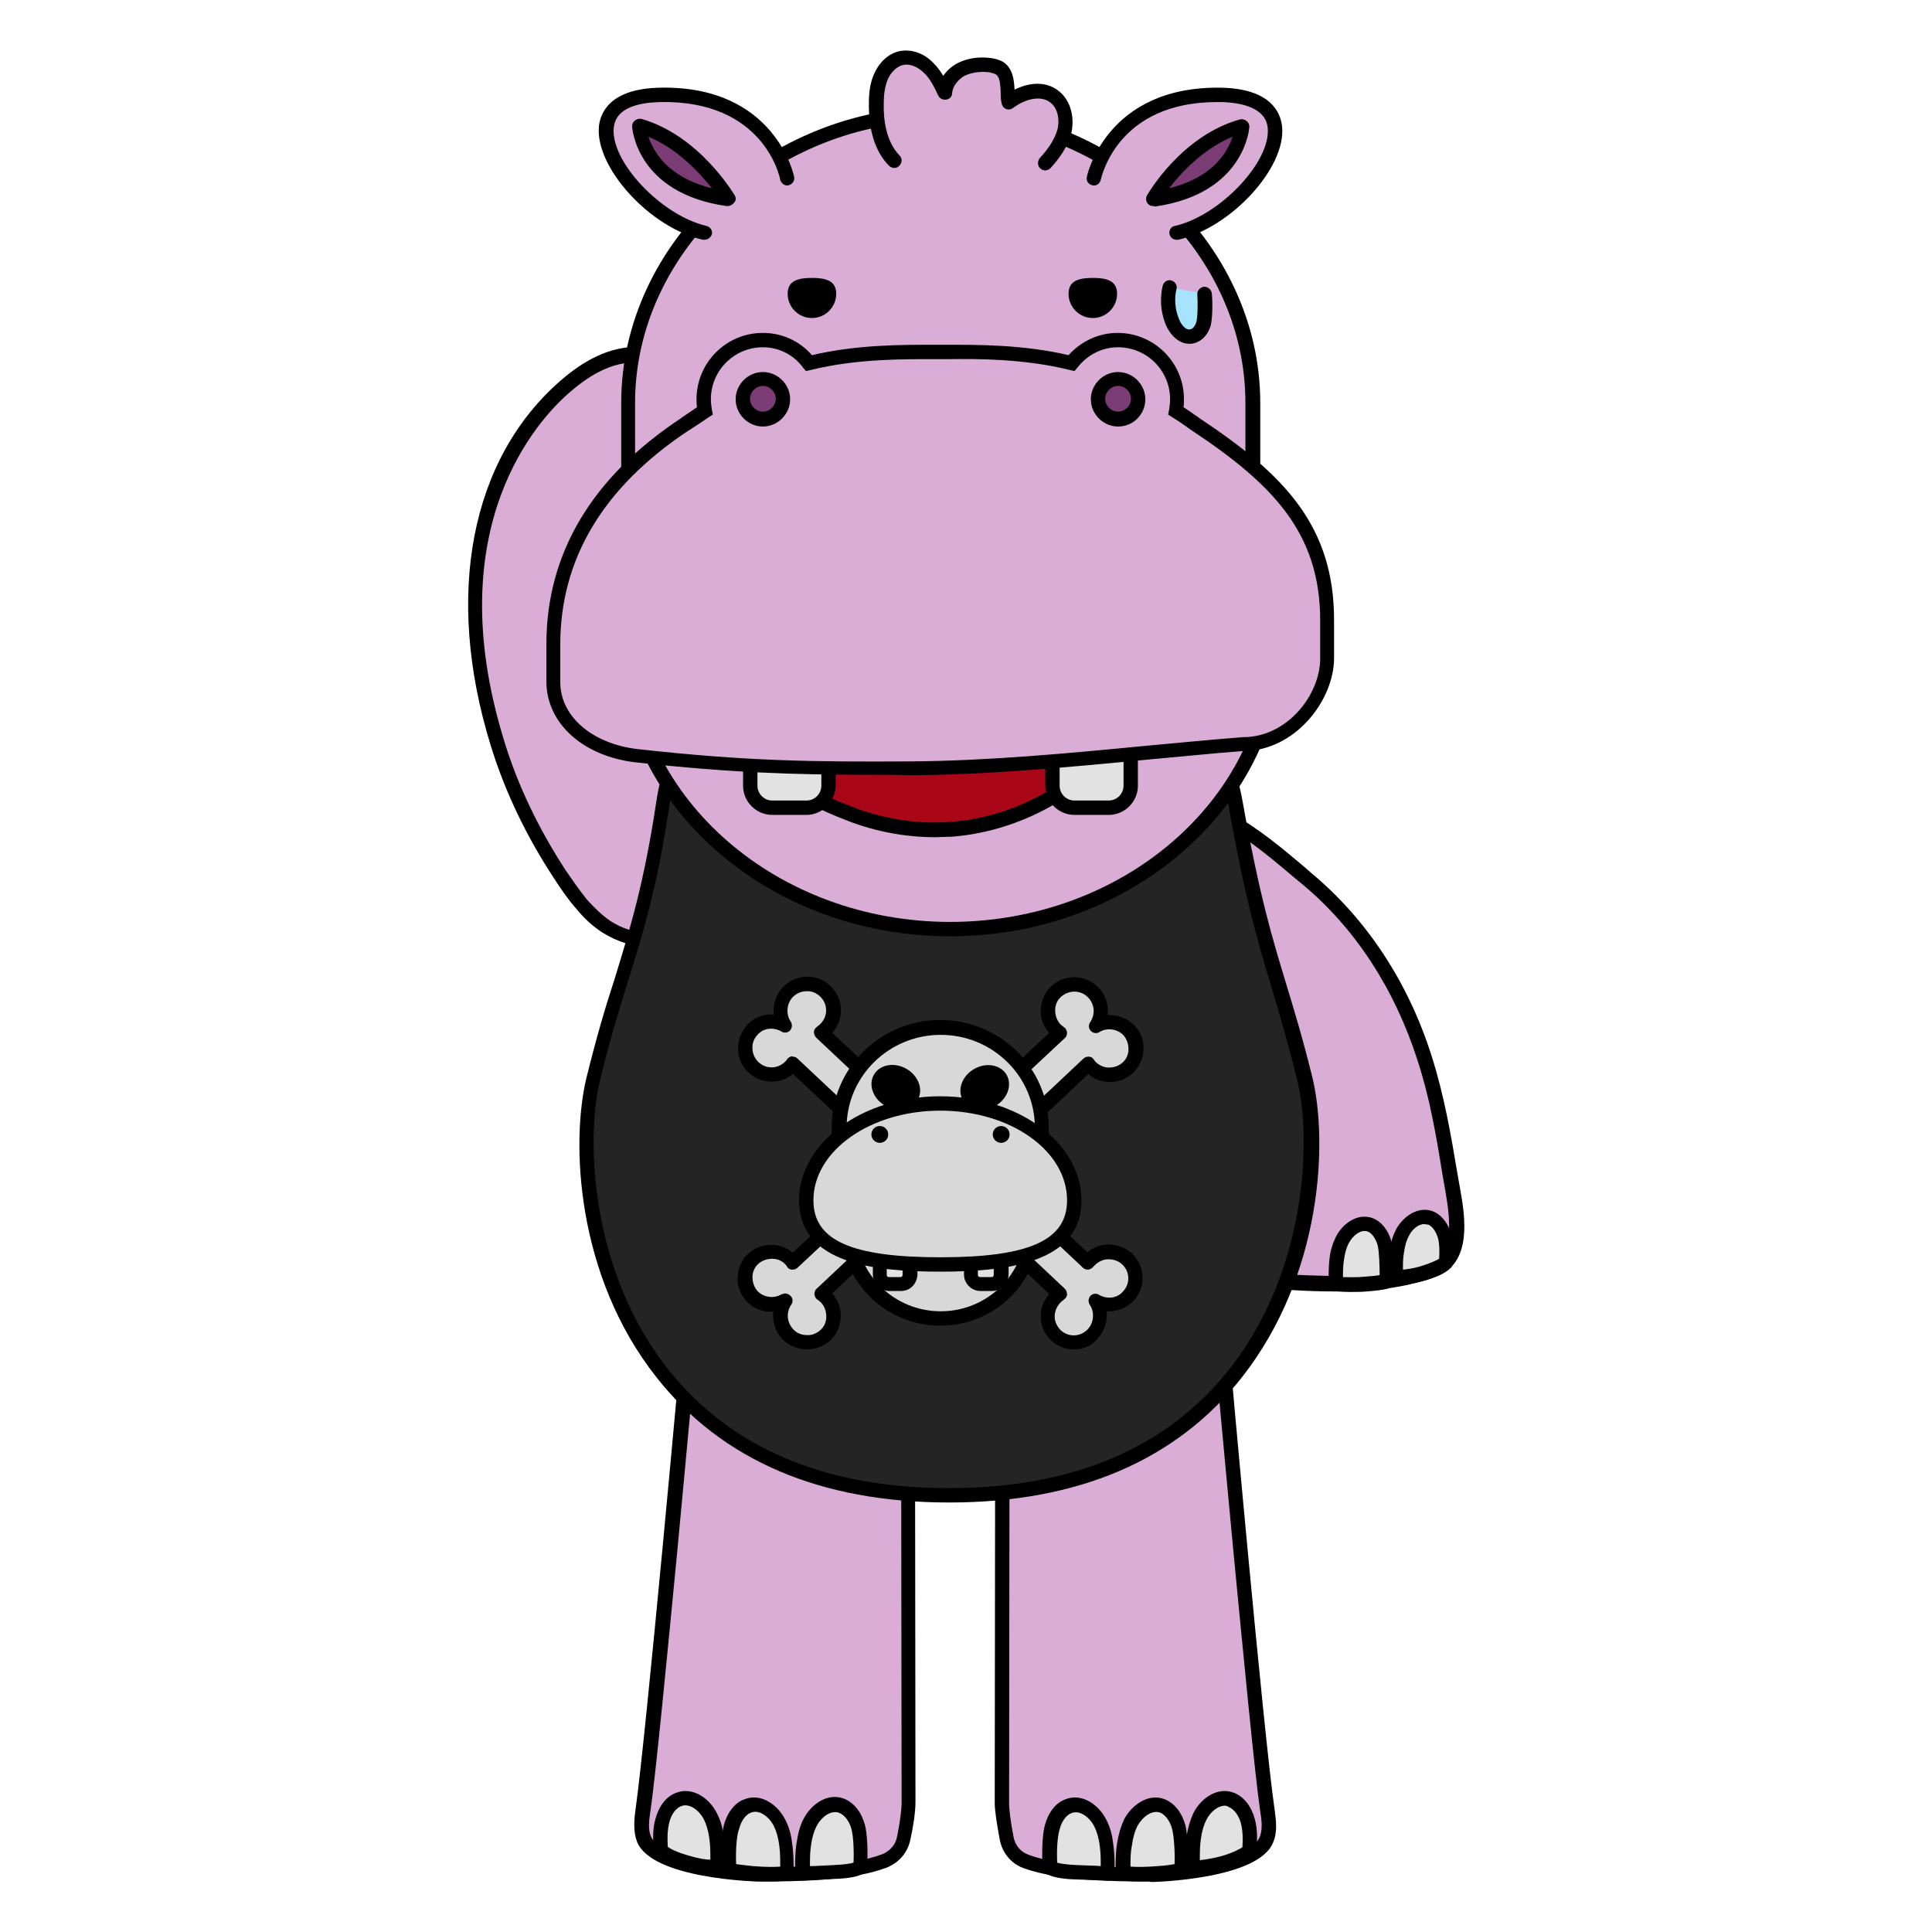 <?xml version="1.0" encoding="utf-8"?>
<!-- Generator: Adobe Illustrator 26.0.3, SVG Export Plug-In . SVG Version: 6.00 Build 0)  -->
<svg version="1.1" id="레이어_1" xmlns="http://www.w3.org/2000/svg" xmlns:xlink="http://www.w3.org/1999/xlink" x="0px"
	 y="0px" viewBox="0 0 390 390" style="enable-background:new 0 0 390 390;" xml:space="preserve">
<style type="text/css">
	.st0{fill:#DAADD6;}
	.st1{fill:#E2E2E2;}
	.st2{fill:#242424;}
	.st3{fill:#A90718;}
	.st4{fill:#7B3C76;}
	.st5{fill:#D8D8D8;}
	.st6{fill:#A5E3FF;}
</style>
<g>
	<g>
		<path class="st0" d="M100.3,149.8c-7.4-24.3-6.6-54.1,13.9-71.9c3.5-3,7.5-5.6,12.1-6.2c8.5-1.1,16.3,5,21.9,11.6
			c3.4,3.9,6.5,8.4,7,13.6c0.8,8.3-5.4,15.4-10.5,22c-4.1,5.3-11.7,13.9-12.1,20.8c-0.4,7.8,5.8,17.1,7.8,24.6
			c1.1,4.3,2.3,8.7,2,13.1c-0.3,4.4-2.4,9-6.3,11.1c-4.2,2.3-9.5,1.3-13.5-1.3c-1.9-1.3-3.6-2.9-5.1-4.6c-1.6-1.8-3-3.9-4.3-5.9
			C107.5,168.2,103.2,159.2,100.3,149.8"/>
		<path d="M130.8,191.1c-3,0-6.2-1-9.1-2.8c-1.9-1.2-3.7-2.8-5.4-4.9c-1.7-1.9-3.1-4-4.4-6c-5.6-8.5-10-17.6-12.9-27.1l0,0
			C89.7,120,95,92.6,113.2,76.8c4.5-3.9,8.7-6,12.9-6.6c7.5-1,15.6,3.2,23.1,12.1c3.1,3.6,6.8,8.6,7.3,14.4
			c0.8,8.2-4.7,15.3-9.6,21.5l-1.2,1.5c-0.5,0.7-1.2,1.5-1.8,2.3c-4.1,5.2-9.7,12.2-10,17.7c-0.2,4.6,2.1,10,4.3,15.2
			c1.4,3.2,2.7,6.1,3.4,8.9c1.1,4.2,2.3,8.9,2,13.6c-0.4,5.4-3.1,10.1-7,12.3C134.9,190.6,132.9,191.1,130.8,191.1z M101.7,149.3
			c2.8,9.3,7.1,18.1,12.5,26.4c1.3,1.9,2.7,3.9,4.2,5.8c1.6,1.8,3.2,3.3,4.8,4.4c4,2.6,8.7,3.1,12,1.3c3.7-2,5.3-6.5,5.5-9.9
			c0.3-4.2-0.8-8.5-1.9-12.6c-0.7-2.6-1.9-5.5-3.3-8.5c-2.4-5.5-4.9-11.2-4.6-16.5c0.4-6.4,6.3-13.9,10.6-19.4
			c0.6-0.8,1.2-1.6,1.8-2.3l1.2-1.5c4.7-6.1,9.6-12.4,9-19.4c-0.5-5-3.8-9.4-6.6-12.7c-4.8-5.6-12.3-12.1-20.6-11.1
			c-3.6,0.5-7.3,2.4-11.3,5.9C108.7,84.6,88.5,106.3,101.7,149.3L101.7,149.3z"/>
	</g>
	<g>
		<path class="st1" d="M141.7,68.9c-1,1.5-1.9,3-3.2,4.4c-1,1.1-2,2.1-3.2,2.8c-2.3,1.3-5.3,1.4-6.8-0.6c-1-1.3-1-3.3-0.4-5.1
			c0.6-1.8,2.9-5.6,4-7c0,0,0.6,0,4,1.9C139.9,67.3,141.7,68.9,141.7,68.9z"/>
		<path d="M131.9,78.5c-1.7,0-3.4-0.6-4.5-2.1c-1.2-1.6-1.4-4-0.6-6.4c0.6-2,3-5.9,4.3-7.5c0.3-0.4,0.7-0.6,1.2-0.6c0.3,0,1,0,4.7,2
			c3.8,2.1,5.7,3.7,5.8,3.8c0.5,0.5,0.6,1.3,0.3,1.9l-0.3,0.4c-0.9,1.4-1.8,2.8-3,4.2c-1.2,1.4-2.4,2.4-3.6,3.1
			C134.8,78,133.4,78.5,131.9,78.5z M132.7,65.1c-1.1,1.7-2.8,4.4-3.2,5.8c-0.5,1.5-0.4,2.9,0.2,3.8c1,1.3,3.2,1.1,4.8,0.2
			c0.9-0.5,1.9-1.4,2.9-2.5c0.9-1,1.6-2,2.3-3.2c-0.9-0.6-2.3-1.6-4.3-2.7C134.2,65.8,133.3,65.4,132.7,65.1z"/>
	</g>
</g>
<g>
	<g>
		<path class="st0" d="M139,271.6c0.1,0-7.1,79.5-9.2,93.7c-0.3,2-0.5,4,0.2,5.9c2.1,5.5,18,7.1,22.9,7.1c6.2,0,18.3,0.1,25.6-2.6
			c2-0.8,3.5-2.6,3.9-4.7c0.4-2.2,0.9-5.2,0.9-7.1c0-3.5-0.1-85.3-0.1-85.3L139,271.6z"/>
		<path d="M154,379.8c-0.3,0-0.5,0-0.7,0h-0.4c-0.2,0-21.3-0.5-24.3-8c-0.8-2.1-0.6-4.4-0.3-6.6c2.1-14.8,9.2-93.1,9.2-93.6l1.4,0.1
			l0.3-1.5l45.5,7.1l0,1.2c0,0,0.1,81.8,0.1,85.3c0,2.1-0.5,5.2-1,7.4c-0.5,2.7-2.3,4.8-4.8,5.8C171.9,379.7,160.6,379.8,154,379.8z
			 M140.3,273.3c-0.1,2-0.4,5.4-0.9,11.1c-0.7,7.7-1.7,18.1-2.7,28.9c-1.9,19.7-4.3,44.7-5.4,52.3c-0.3,1.9-0.5,3.7,0.1,5.1
			c1.6,4,14.9,6.2,21.6,6.2h0.4c6.2,0,17.8,0,24.7-2.6c1.5-0.6,2.7-1.9,3-3.6c0.6-3,0.9-5.4,0.9-6.9c0-3.3-0.1-73.8-0.1-84.1
			L140.3,273.3z"/>
	</g>
	<g>
		<path class="st1" d="M144.9,376.9c0-2,0-3.9-0.3-5.8c-0.2-1.5-0.6-3-1.3-4.4c-1.3-2.5-4-4.3-6.4-3.4c-1.6,0.6-2.8,2.4-3.3,4.3
			c-0.5,1.9-0.4,3.9-0.3,5.9c0,0,1.2,1.3,5.3,2.5C142.9,377.2,144.9,376.9,144.9,376.9z"/>
		<path d="M144.2,378.4c-1.1,0-3-0.2-5.8-1c-4.3-1.2-5.8-2.6-6-2.9c-0.2-0.2-0.3-0.5-0.4-0.9c-0.2-2.1-0.3-4.3,0.3-6.4
			c0.7-2.6,2.2-4.6,4.2-5.3c3.3-1.3,6.7,1.1,8.2,4.1c0.7,1.3,1.2,2.9,1.4,4.8c0.3,1.9,0.3,3.7,0.3,5.5v0.5c0,0.7-0.5,1.3-1.2,1.4
			C145.1,378.4,144.7,378.4,144.2,378.4z M144.9,376.9L144.9,376.9L144.9,376.9z M134.8,372.8c0.5,0.4,1.8,1.1,4.3,1.8
			c2,0.6,3.4,0.8,4.3,0.8c0-1.4,0-2.8-0.2-4.2c-0.2-1.6-0.6-2.9-1.1-3.9c-0.9-1.8-2.9-3.4-4.6-2.7c-1.1,0.4-2,1.7-2.4,3.3
			C134.7,369.5,134.7,371.2,134.8,372.8z"/>
	</g>
	<g>
		<path class="st1" d="M162,378.2c0-2,0-3.9,0.3-5.8c0.2-1.5,0.6-3,1.3-4.4c1.3-2.5,4-4.3,6.4-3.4c1.6,0.6,2.8,2.4,3.3,4.3
			c0.5,1.9,0.6,6.1,0.4,8.1c0,0-1,0.9-5.6,1C163.9,378.1,162,378.2,162,378.2z"/>
		<path d="M162,379.6c-0.4,0-0.7-0.1-1-0.4c-0.3-0.3-0.5-0.7-0.5-1.1v-0.6c0-1.8,0-3.6,0.3-5.5c0.3-1.9,0.7-3.5,1.4-4.8
			c1.5-3,4.9-5.4,8.2-4.1c2,0.8,3.5,2.7,4.2,5.3c0.6,2.2,0.6,6.7,0.4,8.6c0,0.4-0.2,0.7-0.5,1c-0.4,0.4-1.9,1.2-6.4,1.3
			C164,379.5,162.1,379.6,162,379.6C162,379.6,162,379.6,162,379.6z M163.4,378.2L163.4,378.2L163.4,378.2z M168.6,365.8
			c-1.5,0-3,1.3-3.8,2.9c-0.5,1-0.9,2.3-1.1,3.9c-0.2,1.4-0.2,2.7-0.2,4.1c1,0,2.5-0.1,4.6-0.2c2.3-0.1,3.6-0.3,4.2-0.5
			c0.1-2,0-5.2-0.4-6.7c-0.4-1.6-1.4-2.9-2.4-3.3C169.1,365.8,168.8,365.8,168.6,365.8z"/>
	</g>
	<g>
		<path class="st1" d="M158.9,378.1c0-2,0-3.9-0.3-5.8c-0.2-1.5-0.6-3-1.3-4.4c-1.3-2.5-4-4.3-6.4-3.4c-1.6,0.6-2.8,2.4-3.3,4.3
			c-0.5,1.9-0.6,6.7-0.5,8.7c0,0,0.6,0.4,4.7,0.7C156.3,378.5,158.9,378.1,158.9,378.1z"/>
		<path d="M155.4,379.8c-1,0-2.3,0-3.7-0.1c-4.5-0.3-5.1-0.8-5.4-0.9c-0.4-0.2-0.6-0.7-0.7-1.1c-0.2-2.1,0-7.1,0.5-9.2
			c0.7-2.6,2.2-4.6,4.2-5.3c3.3-1.3,6.7,1.1,8.2,4.1c0.7,1.3,1.2,2.9,1.4,4.8c0.3,1.9,0.3,3.7,0.3,5.5v0.5c0,0.7-0.5,1.3-1.2,1.4
			C159,379.6,157.8,379.8,155.4,379.8z M158.9,378.1L158.9,378.1L158.9,378.1z M148.6,376.3c0.6,0.1,1.7,0.2,3.4,0.4
			c2.5,0.2,4.4,0.2,5.5,0.1c0-1.5,0-2.9-0.2-4.3c-0.2-1.6-0.6-2.9-1.1-3.9c-0.9-1.8-2.9-3.4-4.6-2.7c-1.1,0.4-2,1.7-2.4,3.3
			C148.6,370.7,148.5,374.2,148.6,376.3z"/>
	</g>
</g>
<g>
	<g>
		<path class="st0" d="M246.6,271.6c-0.1,0,7.1,79.5,9.2,93.7c0.3,2,0.5,4-0.2,5.9c-2.1,5.5-18,7.1-22.9,7.1
			c-6.2,0-18.3,0.1-25.6-2.6c-2-0.8-3.5-2.6-3.9-4.7c-0.4-2.2-0.9-5.2-0.9-7.1c0-3.5,0.1-85.3,0.1-85.3L246.6,271.6z"/>
		<path d="M231.6,379.8c-6.6,0-17.9-0.1-25-2.7c-2.5-0.9-4.3-3.1-4.8-5.8c-0.6-3.3-1-5.8-1-7.4c0-3.5,0.1-85.3,0.1-85.3v-1.2
			l45.5-7.1l0.3,1.4l1.4,0c0,0.5,7,78.7,9.2,93.6c0.3,2.3,0.6,4.5-0.3,6.6c-2.9,7.5-24.1,8-24.3,8h-0.4
			C232.1,379.8,231.8,379.8,231.6,379.8z M203.8,279.8c0,10.3-0.1,80.8-0.1,84.1c0,1.5,0.3,3.8,0.9,6.9c0.3,1.7,1.4,3,3,3.6
			c6.9,2.6,18.5,2.6,24.7,2.6h0.4c6.7,0,20-2.1,21.6-6.2c0.6-1.5,0.4-3.3,0.1-5.1c-1.1-7.5-3.5-32.6-5.4-52.3
			c-1-10.8-2-21.2-2.7-28.9c-0.5-5.7-0.8-9.1-0.9-11.1L203.8,279.8z"/>
	</g>
	<g>
		<path class="st1" d="M240.7,376.9c0-2,0-3.9,0.3-5.8c0.2-1.5,0.6-3,1.3-4.4c1.3-2.5,4-4.3,6.4-3.4c1.6,0.6,2.8,2.4,3.3,4.3
			c0.5,1.9,0.4,3.9,0.3,5.9c0,0-1.2,1.3-5.3,2.5C242.7,377.2,240.7,376.9,240.7,376.9z"/>
		<path d="M241.4,378.4c-0.6,0-0.9,0-1-0.1c-0.7-0.1-1.2-0.7-1.2-1.4l0-0.6c0-1.8,0-3.6,0.3-5.5c0.3-1.9,0.8-3.5,1.4-4.8
			c1.5-3,4.9-5.4,8.2-4.1c2,0.8,3.5,2.7,4.2,5.3c0.6,2.2,0.5,4.4,0.3,6.4c0,0.3-0.2,0.6-0.4,0.9c-0.2,0.3-1.7,1.7-6,2.9
			C244.5,378.3,242.5,378.4,241.4,378.4z M242.1,376.9L242.1,376.9L242.1,376.9z M240.7,376.9L240.7,376.9L240.7,376.9z
			 M247.3,364.5c-1.5,0-3,1.3-3.8,2.9c-0.5,1-0.9,2.3-1.1,3.9c-0.2,1.4-0.2,2.8-0.2,4.2c0.9-0.1,2.4-0.3,4.3-0.8
			c2.5-0.7,3.8-1.5,4.3-1.8c0.1-1.6,0.1-3.3-0.3-4.8c-0.4-1.6-1.4-2.9-2.4-3.3C247.8,364.6,247.5,364.5,247.3,364.5z"/>
	</g>
	<g>
		<path class="st1" d="M223.6,378.2c0-2,0-3.9-0.3-5.8c-0.2-1.5-0.6-3-1.3-4.4c-1.3-2.5-4-4.3-6.4-3.4c-1.6,0.6-2.8,2.4-3.3,4.3
			c-0.5,1.9-0.6,6.1-0.4,8.1c0,0,1,0.9,5.6,1C221.7,378.1,223.6,378.2,223.6,378.2z"/>
		<path d="M223.6,379.6C223.6,379.6,223.6,379.6,223.6,379.6c-0.1,0-2-0.1-6.2-0.2c-4.6-0.1-6-1-6.4-1.3c-0.3-0.2-0.5-0.6-0.5-1
			c-0.2-1.9-0.2-6.3,0.4-8.6c0.7-2.6,2.2-4.6,4.2-5.3c3.3-1.3,6.7,1.1,8.2,4.1c0.7,1.3,1.2,2.9,1.4,4.8c0.3,1.9,0.3,3.7,0.3,5.5
			l0,0.6c0,0.4-0.2,0.8-0.5,1.1C224.4,379.5,224,379.6,223.6,379.6z M213.4,376c0.6,0.2,1.9,0.4,4.2,0.5c2.1,0.1,3.6,0.1,4.6,0.2
			c0-1.4,0-2.7-0.2-4.1c-0.2-1.6-0.6-2.9-1.1-3.9c-0.9-1.8-2.9-3.4-4.6-2.7c-1.1,0.4-2,1.7-2.4,3.3C213.4,370.8,213.3,374,213.4,376
			z"/>
	</g>
	<g>
		<path class="st1" d="M226.7,378.1c0-2,0-3.9,0.3-5.8c0.2-1.5,0.6-3,1.3-4.4c1.3-2.5,4-4.3,6.4-3.4c1.6,0.6,2.8,2.4,3.3,4.3
			c0.5,1.9,0.6,6.7,0.5,8.7c0,0-0.6,0.4-4.7,0.7C229.2,378.5,226.7,378.1,226.7,378.1z"/>
		<path d="M230.1,379.8c-2.3,0-3.6-0.2-3.7-0.2c-0.7-0.1-1.2-0.7-1.2-1.4l0-0.6c0-1.8,0-3.6,0.3-5.5c0.3-1.9,0.8-3.5,1.4-4.8
			c1.5-2.9,4.9-5.4,8.2-4.1c2,0.8,3.5,2.7,4.2,5.3c0.5,2.1,0.7,7,0.5,9.2c0,0.5-0.3,0.9-0.7,1.1c-0.2,0.1-0.9,0.5-5.4,0.9
			C232.4,379.7,231.2,379.8,230.1,379.8z M228.2,378.1L228.2,378.1L228.2,378.1z M228.2,376.8c1.1,0.1,3,0.1,5.5-0.1
			c1.7-0.1,2.8-0.3,3.4-0.4c0.1-2.2-0.1-5.7-0.5-7.1c-0.4-1.6-1.4-2.9-2.4-3.3c-1.7-0.6-3.6,0.9-4.6,2.7c-0.5,1-0.9,2.3-1.1,3.9
			C228.2,373.9,228.2,375.3,228.2,376.8z"/>
	</g>
</g>
<g>
	<path class="st0" d="M229,164.1c1.1-0.5,2.4-1,3.7-1.3c11.1-3.1,22.7,7.5,31.3,14.7c10.9,9.1,19,21.6,23.7,36.1
		c2.8,8.8,4.1,17.8,5.7,26.9c0.9,5.6,2.1,13.6-4,15.8c-9.2,3.4-19.1,3-28.7,2.6c-1.7-0.1-4.4,0.3-5.2-1.9c-0.4-1-0.3-2.2-0.2-3.3
		c0.4-6.5,1-13.8,0.2-20.3c-0.8-6.6-3.2-12.7-5.8-18.6c-3.1-7-6.9-14-12.3-19c-5.7-5.4-12-9.4-14.7-17.5
		C220,170.9,223.4,166.6,229,164.1z"/>
	<path d="M269.9,260.7c-3.2,0-6.3-0.1-9.4-0.3c-0.3,0-0.5,0-0.8,0c-1.8,0-4.7,0-5.7-2.9c-0.4-1.3-0.4-2.7-0.3-3.9l0.1-2.4
		c0.4-5.9,0.7-12.1,0.1-17.6c-0.7-6.4-3.2-12.5-5.7-18.2c-2.6-5.9-6.4-13.3-11.9-18.5c-1.1-1-2.2-2-3.3-3
		c-4.6-4.1-9.4-8.2-11.8-15.1c-2.5-7.2,0-12.8,7.2-16l0,0c1.2-0.5,2.5-1,3.9-1.4c11.1-3.2,22.6,6.5,31,13.6l1.6,1.4
		c11,9.2,19.4,21.9,24.1,36.8c2.5,7.8,3.9,15.9,5.2,23.7l0.6,3.4c0.9,5.1,2.5,14.7-4.9,17.4C283.4,260.1,276.5,260.7,269.9,260.7z
		 M236.8,163.6c-1.3,0-2.5,0.2-3.8,0.5c-1.3,0.4-2.4,0.8-3.5,1.2l0,0c-5.8,2.6-7.6,6.7-5.6,12.4c2.1,6.1,6.4,9.9,10.9,13.9
		c1.1,1,2.3,2,3.4,3c6,5.5,9.9,13.3,12.6,19.5c2.6,5.9,5.2,12.2,5.9,19c0.7,5.8,0.3,12.1-0.1,18.1l-0.1,2.4c-0.1,1.1-0.1,2,0.2,2.8
		c0.3,0.8,1.1,0.9,3,0.9c0.3,0,0.6,0,0.9,0c9.4,0.4,19.1,0.8,28.2-2.5c4.7-1.8,4-8.3,3-14.2l-0.6-3.4c-1.3-8.1-2.6-15.7-5.1-23.3
		c-4.6-14.3-12.6-26.6-23.2-35.4l-1.7-1.4C254.1,171.1,245.3,163.6,236.8,163.6z"/>
	<g>
		<path class="st1" d="M281.7,257.8c0-1.7,0-3.4,0.2-5.1c0.2-1.3,0.5-2.7,1.1-3.8c1.1-2.2,3.5-3.8,5.6-3c1.4,0.6,2.5,2.1,2.9,3.8
			c0.4,1.7,0.4,3.5,0.2,5.2c0,0-1.1,1.2-4.7,2.2C283.5,258.1,281.7,257.8,281.7,257.8z"/>
		<path d="M282.4,259.3c-0.5,0-0.8,0-0.9-0.1c-0.7-0.1-1.2-0.7-1.2-1.4l0-0.5c0-1.6,0-3.2,0.2-4.8c0.2-1.7,0.7-3.1,1.3-4.3
			c1.4-2.6,4.4-4.8,7.4-3.7c1.8,0.7,3.2,2.5,3.8,4.8c0.5,1.9,0.4,3.9,0.3,5.7c0,0.3-0.2,0.6-0.4,0.9c-0.2,0.2-1.5,1.5-5.3,2.6
			C285,259.2,283.3,259.3,282.4,259.3z M283.1,257.8L283.1,257.8L283.1,257.8z M281.7,257.8L281.7,257.8L281.7,257.8z M287.5,247.1
			c-1.2,0-2.5,1.1-3.1,2.4c-0.5,0.9-0.8,2-1,3.4c-0.2,1.1-0.2,2.3-0.2,3.4c0.8-0.1,2-0.2,3.6-0.7c2-0.6,3.2-1.2,3.7-1.5
			c0.1-1.4,0.1-2.8-0.2-4.1c-0.4-1.4-1.2-2.5-2-2.8C287.9,247.2,287.7,247.1,287.5,247.1z"/>
	</g>
	<g>
		<path class="st1" d="M269.6,259.2c0-1.7,0-3.4,0.2-5.1c0.2-1.3,0.5-2.7,1.1-3.8c1.1-2.2,3.5-3.8,5.6-3c1.4,0.6,2.5,2.1,2.9,3.8
			c0.4,1.7,0.6,5.8,0.4,7.6c0,0-0.5,0.3-4.1,0.6C271.9,259.5,269.6,259.2,269.6,259.2z"/>
		<path d="M272.6,260.8c-2,0-3.2-0.2-3.2-0.2c-0.7-0.1-1.2-0.7-1.2-1.4l0-0.5c0-1.5,0-3.2,0.2-4.8c0.2-1.7,0.7-3.1,1.3-4.3
			c1.4-2.7,4.4-4.8,7.4-3.7c1.8,0.7,3.2,2.5,3.8,4.8c0.5,1.9,0.6,6.2,0.5,8.1c0,0.5-0.3,0.9-0.7,1.1c-0.2,0.1-0.8,0.5-4.8,0.8
			C274.7,260.8,273.6,260.8,272.6,260.8z M271.1,259.2L271.1,259.2L271.1,259.2z M271.1,257.8c1,0,2.6,0.1,4.6-0.1
			c1.4-0.1,2.3-0.2,2.8-0.3c0-1.9-0.1-4.8-0.4-6c-0.4-1.4-1.2-2.5-2-2.8c-1.4-0.5-3,0.8-3.8,2.3c-0.5,0.9-0.8,2-1,3.4
			C271.1,255.5,271.1,256.6,271.1,257.8z"/>
	</g>
</g>
<g>
	<path class="st2" d="M263.4,217.9c-5.3-21.9-8.5-24.7-14-55.9c-4.7-26.3-31.2-34.7-31.2-34.7c-20.6-4.5-53.1,0-53.1,0
		s-27.3,8.2-31.2,34.7c-4,26.6-8.7,34-14,55.9c-5.3,21.9,2.5,84,71.8,84S268.7,239.8,263.4,217.9z"/>
	<path d="M191.6,303.3c-26,0-45.9-8.5-59.1-25.3c-16.2-20.5-17.3-47.4-14.1-60.5c2-8.1,3.8-14.2,5.7-20c3-9.8,5.9-19,8.4-35.8
		c4-27.1,32-35.8,32.2-35.9c1.6-0.2,33.2-4.5,53.8,0c0.4,0.1,27.5,8.9,32.3,35.8c3.5,19.6,6.1,28,8.8,36.9
		c1.6,5.3,3.3,10.8,5.3,18.9l0,0c3.2,13.1,2,39.9-14.1,60.5C237.5,294.8,217.6,303.3,191.6,303.3z M195.3,126.7
		c-15.5,0-29.9,2-30.1,2c0,0-26.2,8.2-30,33.4c-2.5,17-5.4,26.3-8.5,36.2c-1.8,5.8-3.7,11.9-5.6,19.9c-2.9,12-1.8,38.4,13.6,58
		c12.6,16,31.7,24.2,56.8,24.2c25.1,0,44.2-8.1,56.8-24.2c15.4-19.6,16.5-46,13.6-58c-2-8.1-3.6-13.5-5.2-18.8
		c-2.7-9-5.3-17.5-8.8-37.3c-4.5-25.2-30-33.5-30.2-33.5C211.1,127.2,203.1,126.7,195.3,126.7z"/>
</g>
<g>
	<path class="st0" d="M126.1,129.3c0,32.2,29.4,58.3,65.7,58.3s65.7-26.1,65.7-58.3H126.1z"/>
	<path d="M191.8,189c-37,0-67.2-26.8-67.2-59.8v-1.5H259v1.5C259,162.2,228.8,189,191.8,189z M127.6,130.7
		c0.9,30.7,29.4,55.4,64.2,55.4c34.9,0,63.4-24.7,64.2-55.4H127.6z"/>
</g>
<g>
	<path class="st3" d="M192.1,167.4c14.5-1.1,28.3-9.4,36.1-21.7c-9.8-2.2-20-2.1-30.1-1.4c-8.2,0.6-16.3,1.5-24.4,2.8
		c-4,0.6-8.1,1.4-12.1,2.2c-3.6,0.7-8.3,0.3-6.6,4.2c2.2,4.9,12.2,9.1,16.9,10.9C178.3,166.9,185.2,167.9,192.1,167.4z"/>
	<path d="M188.7,169c-5.8,0-11.8-1.1-17.3-3.2c-6.8-2.6-15.4-6.7-17.7-11.7c-0.6-1.4-0.7-2.6-0.1-3.6c1-1.7,3.2-2,5.5-2.3
		c0.7-0.1,1.5-0.2,2.2-0.3c4-0.8,8.1-1.6,12.2-2.2c8.1-1.3,16.4-2.2,24.5-2.8c9.1-0.6,19.8-0.9,30.5,1.4l2,0.4l-1.1,1.8
		c-8,12.7-22.2,21.2-37.2,22.4l0,0C191,168.9,189.8,169,188.7,169z M209.5,145.3c-4,0-7.8,0.2-11.3,0.4c-8.1,0.5-16.3,1.5-24.3,2.8
		c-4,0.6-8.1,1.4-12,2.2c-0.8,0.2-1.6,0.3-2.4,0.4c-1.1,0.1-3.1,0.4-3.4,0.8c0,0-0.1,0.2,0.2,1c1.4,3.1,7.2,6.8,16.1,10.1
		c6.3,2.4,13.1,3.4,19.6,2.9c13.3-1,26.1-8.3,33.8-19.3C220.2,145.7,214.7,145.3,209.5,145.3z"/>
</g>
<g>
	<g>
		<path class="st1" d="M165.4,163h-12.1c-1,0-1.8-0.8-1.8-1.8v-12.4c0-1,0.8-1.8,1.8-1.8h12.1c1,0,1.8,0.8,1.8,1.8v12.4
			C167.2,162.2,166.4,163,165.4,163z"/>
		<path d="M162.8,164.5h-6.9c-3.2,0-5.9-2.6-5.9-5.9v-7.2c0-3.2,2.6-5.9,5.9-5.9h6.9c3.2,0,5.9,2.6,5.9,5.9v7.2
			C168.6,161.8,166,164.5,162.8,164.5z M155.9,148.4c-1.6,0-3,1.3-3,3v7.2c0,1.6,1.3,3,3,3h6.9c1.6,0,3-1.3,3-3v-7.2
			c0-1.6-1.3-3-3-3H155.9z"/>
	</g>
	<g>
		<path class="st1" d="M226.4,163h-12.1c-1,0-1.8-0.8-1.8-1.8v-12.4c0-1,0.8-1.8,1.8-1.8h12.1c1,0,1.8,0.8,1.8,1.8v12.4
			C228.3,162.2,227.5,163,226.4,163z"/>
		<path d="M223.8,164.5h-6.9c-3.2,0-5.9-2.6-5.9-5.9v-7.2c0-3.2,2.6-5.9,5.9-5.9h6.9c3.2,0,5.9,2.6,5.9,5.9v7.2
			C229.7,161.8,227.1,164.5,223.8,164.5z M216.9,148.4c-1.6,0-3,1.3-3,3v7.2c0,1.6,1.3,3,3,3h6.9c1.6,0,3-1.3,3-3v-7.2
			c0-1.6-1.3-3-3-3H216.9z"/>
	</g>
</g>
<g>
	<path class="st0" d="M252.9,81.3c0-30.9-28.2-58.4-63.1-58.4s-63.1,27.5-63.1,58.4v29.5h126.1V81.3z"/>
	<path d="M254.4,112.3h-129v-31c0-32.4,29.5-59.8,64.5-59.8c35,0,64.5,27.4,64.5,59.8V112.3z M128.2,109.4h123.2V81.3
		c0-30.9-28.2-56.9-61.6-56.9c-33.4,0-61.6,26.1-61.6,56.9V109.4z"/>
</g>
<g>
	<g>
		<path class="st0" d="M158.9,36c0,0-3.4-17.3-25.7-16.9c-22.3,0.4-5.7,24.4,9,27.8"/>
		<path d="M142.2,48.4c-0.1,0-0.2,0-0.3,0c-10.7-2.4-21.8-14.6-21-22.9c0.3-2.8,2.3-7.6,12.3-7.8c23.3-0.5,27.1,17.8,27.1,18
			c0.2,0.8-0.4,1.5-1.1,1.7c-0.8,0.2-1.5-0.4-1.7-1.1c-0.1-0.7-3.4-16.1-24.2-15.7c-4.1,0.1-9,1-9.4,5.2
			c-0.7,6.8,9.6,17.7,18.7,19.8c0.8,0.2,1.3,1,1.1,1.7C143.5,47.9,142.9,48.4,142.2,48.4z"/>
	</g>
	<g>
		<path class="st4" d="M146.9,40.2c0,0-6.6-11.5-17.9-14.8C129,25.4,129.5,37.7,146.9,40.2z"/>
		<path d="M146.9,41.6c-0.1,0-0.1,0-0.2,0c-18.4-2.6-19.1-16-19.1-16.1c0-0.5,0.2-0.9,0.6-1.2c0.4-0.3,0.9-0.4,1.3-0.3
			c11.7,3.4,18.5,15,18.8,15.4c0.3,0.5,0.3,1.1-0.1,1.5C147.8,41.4,147.3,41.6,146.9,41.6z M130.9,27.6c1,3,3.9,8.2,12.8,10.4
			C141.3,35,136.9,30.1,130.9,27.6z"/>
	</g>
</g>
<g>
	<path class="st0" d="M241.4,85.6c-0.6-0.4-2-1.4-4-2.7c0.2-0.8,0.2-1.5,0.2-2.3c0-6.6-5.3-11.9-11.9-11.9c-3.8,0-7.2,1.8-9.4,4.6
		C206,70.6,194.9,71,189.8,71s-16.2-0.4-26.5,2.2c-2.2-2.8-5.5-4.6-9.4-4.6c-6.6,0-11.9,5.3-11.9,11.9c0,0.8,0.1,1.6,0.2,2.3
		c-2,1.3-3.5,2.3-4,2.7c-17.8,11.8-26.6,26.8-26.6,44.4v7.6c0,8.2,7.6,13.9,16.8,14.9c22.9,2.5,36.8,2.6,55.2,2.5
		c22.5-0.1,44.9-3.1,67.5-4.9c9.3,0,16.8-9.1,16.8-17.3v-7.6C268,107.5,259.2,97.3,241.4,85.6z"/>
	<path d="M175.6,156.4c-15.1,0-28.1-0.4-47.2-2.5c-10.7-1.2-18.1-7.9-18.1-16.3V130c0-18.3,9.2-33.7,27.2-45.6
		c0.2-0.2,0.6-0.4,1-0.7c0.6-0.4,1.3-0.9,2.2-1.5c-0.1-0.6-0.1-1.1-0.1-1.6c0-7.4,6-13.4,13.4-13.4c3.8,0,7.4,1.6,9.9,4.5
		c9.2-2.2,19-2.1,24.3-2.1l1.6,0l1.6,0c5.3,0,15.1-0.1,24.3,2.1c2.5-2.8,6.1-4.5,9.9-4.5c7.4,0,13.4,6,13.4,13.4
		c0,0.5,0,1.1-0.1,1.6c0.9,0.6,1.7,1.1,2.2,1.5c0.4,0.3,0.8,0.5,1,0.7l0,0c17.2,11.4,27.2,21.8,27.2,40.8v7.6
		c0,8.7-8,18.8-18.3,18.8c-6.6,0.5-13.3,1.2-20,1.8c-15.6,1.5-31.6,3-47.5,3.1C180.9,156.4,178.2,156.4,175.6,156.4z M154,70.1
		c-5.8,0-10.5,4.7-10.5,10.5c0,0.7,0.1,1.4,0.2,2.1l0.2,1l-0.8,0.5c-1.2,0.8-2.2,1.5-3,2c-0.5,0.3-0.8,0.6-1.1,0.7
		c-17.2,11.4-25.9,25.9-25.9,43.2v7.6c0,6.9,6.4,12.4,15.5,13.5c22.4,2.5,35.7,2.6,55,2.5c15.7-0.1,31.7-1.6,47.2-3.1
		c6.7-0.6,13.5-1.3,20.2-1.8c8.8,0,15.5-8.5,15.5-15.9v-7.6c0-17.7-9.5-27.5-25.9-38.4c-0.2-0.1-0.6-0.4-1-0.7c-0.7-0.5-1.7-1.2-3-2
		l-0.8-0.5l0.2-1c0.1-0.7,0.2-1.4,0.2-2.1c0-5.8-4.7-10.5-10.5-10.5c-3.2,0-6.2,1.5-8.2,4.1l-0.6,0.7l-0.9-0.2
		c-9.1-2.3-19.1-2.3-24.5-2.2l-1.7,0l-1.7,0c-5.4,0-15.3-0.1-24.5,2.2l-0.9,0.2l-0.6-0.7C160.2,71.6,157.2,70.1,154,70.1z"/>
</g>
<g>
	<g>
		<path class="st0" d="M220.8,36c0,0,3.4-17.3,25.7-16.9c22.3,0.4,5.7,24.4-9,27.8"/>
		<path d="M237.5,48.4c-0.7,0-1.3-0.5-1.4-1.1c-0.2-0.8,0.3-1.6,1.1-1.7c9.1-2.1,19.4-13,18.7-19.8c-0.4-4.1-5.4-5.1-9.4-5.2
			c-0.3,0-0.5,0-0.8,0c-20.1,0-23.3,15-23.5,15.7c-0.2,0.8-0.9,1.3-1.7,1.1c-0.8-0.2-1.3-0.9-1.1-1.7c0-0.2,3.9-18.4,27.1-18
			c10,0.2,12,5,12.3,7.8c0.9,8.3-10.3,20.5-21,22.9C237.7,48.4,237.6,48.4,237.5,48.4z"/>
	</g>
	<g>
		<path class="st4" d="M232.8,40.2c0,0,6.6-11.5,17.9-14.8C250.7,25.4,250.2,37.7,232.8,40.2z"/>
		<path d="M232.8,41.6c-0.5,0-0.9-0.2-1.2-0.6c-0.3-0.5-0.3-1.1-0.1-1.5c0.3-0.5,7-12.1,18.8-15.4c0.4-0.1,0.9,0,1.3,0.3
			c0.4,0.3,0.6,0.7,0.6,1.2c0,0.1-0.8,13.5-19.1,16.1C233,41.6,232.9,41.6,232.8,41.6z M248.8,27.6c-6,2.5-10.4,7.3-12.8,10.4
			C244.9,35.8,247.8,30.7,248.8,27.6z"/>
	</g>
</g>
<g>
	<g>
		<circle class="st4" cx="154" cy="80.5" r="4.1"/>
		<path d="M154,86.1c-3,0-5.5-2.5-5.5-5.5c0-3,2.5-5.5,5.5-5.5c3,0,5.5,2.5,5.5,5.5C159.5,83.6,157,86.1,154,86.1z M154,77.9
			c-1.4,0-2.6,1.2-2.6,2.6c0,1.4,1.2,2.6,2.6,2.6c1.4,0,2.6-1.2,2.6-2.6C156.6,79.1,155.4,77.9,154,77.9z"/>
	</g>
	<g>
		<circle class="st4" cx="225.7" cy="80.5" r="4.1"/>
		<path d="M225.7,86.1c-3,0-5.5-2.5-5.5-5.5c0-3,2.5-5.5,5.5-5.5s5.5,2.5,5.5,5.5C231.2,83.6,228.8,86.1,225.7,86.1z M225.7,77.9
			c-1.4,0-2.6,1.2-2.6,2.6c0,1.4,1.2,2.6,2.6,2.6s2.6-1.2,2.6-2.6C228.3,79.1,227.1,77.9,225.7,77.9z"/>
	</g>
</g>
<g>
	<g>
		<path d="M168.8,59.3c0,2.7-2.2,4.9-4.9,4.9S159,62,159,59.3s2.2-3.2,4.9-3.2S168.8,56.6,168.8,59.3z"/>
	</g>
	<g>
		<path d="M225.5,59.3c0,2.7-2.2,4.9-4.9,4.9s-4.9-2.2-4.9-4.9s2.2-3.2,4.9-3.2S225.5,56.6,225.5,59.3z"/>
	</g>
</g>
<g>
	<g>
		<path class="st5" d="M159,200.3c-1.8,1.9-1.9,4.7-0.5,6.7c-2.1-1.3-4.9-1-6.7,0.9c-2,2.1-1.9,5.5,0.2,7.5c2.1,2,5.5,1.9,7.5-0.2
			c0.1-0.1,0.2-0.3,0.4-0.5l17.8,16.7l5.8-6.2l-17.9-16.8c0.4-0.2,0.7-0.5,1-0.8c2-2.1,1.9-5.5-0.2-7.5
			C164.4,198.1,161,198.2,159,200.3z"/>
		<path d="M177.8,232.9c-0.4,0-0.7-0.1-1-0.4l-16.7-15.7c-2.6,2.1-6.5,2.1-9-0.3c-1.3-1.2-2.1-2.9-2.1-4.7c-0.1-1.8,0.6-3.5,1.8-4.9
			c1.4-1.5,3.4-2.3,5.4-2.1c-0.2-2,0.4-4,1.8-5.5l0,0c2.6-2.7,6.9-2.9,9.6-0.3c2.7,2.5,2.9,6.7,0.4,9.5l16.7,15.6
			c0.6,0.5,0.6,1.5,0.1,2.1l-5.8,6.2C178.6,232.7,178.2,232.9,177.8,232.9C177.8,232.9,177.8,232.9,177.8,232.9z M160,213.3
			c0.4,0,0.7,0.1,1,0.4l16.7,15.7l3.9-4.1l-16.8-15.8c-0.3-0.3-0.5-0.7-0.5-1.2c0-0.4,0.3-0.8,0.7-1.1c0.3-0.2,0.5-0.4,0.7-0.6
			c1.5-1.6,1.4-4-0.2-5.5c-0.8-0.7-1.7-1.1-2.8-1c-1,0-2,0.5-2.7,1.2c0,0,0,0,0,0c-1.2,1.3-1.4,3.4-0.4,4.9c0.4,0.6,0.3,1.3-0.1,1.8
			c-0.5,0.5-1.2,0.6-1.8,0.2c-1.6-0.9-3.6-0.7-4.8,0.7c-0.7,0.8-1.1,1.7-1,2.8c0,1,0.5,2,1.2,2.7c1.6,1.5,4,1.4,5.5-0.2
			c0,0,0.3-0.3,0.3-0.4c0.2-0.3,0.6-0.5,1-0.6C159.9,213.3,160,213.3,160,213.3z M159,200.3L159,200.3L159,200.3z"/>
	</g>
	<g>
		<path class="st5" d="M220.7,200.3c1.8,1.9,1.9,4.7,0.5,6.7c2.1-1.3,4.9-1,6.7,0.9c2,2.1,1.9,5.5-0.2,7.5c-2.1,2-5.5,1.9-7.5-0.2
			c-0.1-0.1-0.2-0.3-0.4-0.5l-17.8,16.7l-5.8-6.2l17.9-16.8c-0.4-0.2-0.7-0.5-1-0.8c-2-2.1-1.9-5.5,0.2-7.5
			C215.3,198.1,218.7,198.2,220.7,200.3z"/>
		<path d="M201.9,232.9C201.9,232.9,201.8,232.9,201.9,232.9c-0.4,0-0.8-0.2-1.1-0.5l-5.8-6.2c-0.5-0.6-0.5-1.5,0.1-2.1l16.7-15.6
			c-1.2-1.3-1.8-3-1.7-4.7c0.1-1.8,0.8-3.5,2.1-4.7c2.7-2.6,7-2.4,9.6,0.3c1.4,1.5,2,3.5,1.8,5.5c1.9-0.1,3.9,0.6,5.4,2.1
			c2.6,2.7,2.4,7-0.3,9.6c-1.3,1.2-3,1.9-4.9,1.8c-1.5,0-3-0.6-4.1-1.6l-16.7,15.7C202.6,232.8,202.2,232.9,201.9,232.9z
			 M198.1,225.3l3.9,4.1l16.7-15.7c0.3-0.3,0.7-0.4,1.1-0.4c0.4,0,0.8,0.2,1,0.6c0.2,0.2,0.2,0.3,0.3,0.4c0.7,0.7,1.7,1.2,2.7,1.2
			c1.1,0,2-0.3,2.8-1c0.8-0.7,1.2-1.7,1.2-2.7c0-1-0.3-2-1-2.8c-1.2-1.3-3.3-1.6-4.8-0.7c-0.6,0.4-1.3,0.3-1.8-0.2
			c-0.5-0.5-0.5-1.3-0.1-1.8c1-1.5,0.9-3.5-0.4-4.9l0,0c-1.5-1.6-3.9-1.6-5.5-0.2c-0.8,0.7-1.2,1.7-1.2,2.7c0,1,0.3,2,1,2.8
			c0.2,0.2,0.4,0.4,0.7,0.6c0.4,0.2,0.6,0.6,0.7,1.1c0,0.4-0.1,0.9-0.5,1.2L198.1,225.3z"/>
	</g>
	<g>
		<path class="st5" d="M159,269.2c-1.8-1.9-1.9-4.7-0.5-6.7c-2.1,1.3-4.9,1-6.7-0.9c-2-2.1-1.9-5.5,0.2-7.5c2.1-2,5.5-1.9,7.5,0.2
			c0.1,0.1,0.2,0.3,0.4,0.5l17.8-16.7l5.8,6.2l-17.9,16.8c0.4,0.2,0.7,0.5,1,0.8c2,2.1,1.9,5.5-0.2,7.5
			C164.4,271.5,161,271.4,159,269.2z"/>
		<path d="M162.9,272.4c-1.8,0-3.6-0.7-5-2.1c-1.4-1.5-2-3.5-1.8-5.5c-2,0.1-4-0.6-5.4-2.1c-1.2-1.3-1.9-3-1.8-4.9
			c0.1-1.8,0.8-3.5,2.1-4.7c1.3-1.2,3-1.9,4.9-1.8c1.5,0,3,0.6,4.1,1.6l16.7-15.7c0.6-0.5,1.5-0.5,2.1,0.1l5.8,6.2
			c0.3,0.3,0.4,0.7,0.4,1c0,0.4-0.2,0.8-0.5,1L168,261.1c2.4,2.7,2.3,6.9-0.4,9.5C166.2,271.8,164.6,272.4,162.9,272.4z
			 M158.5,261.1c0.4,0,0.8,0.2,1.1,0.5c0.5,0.5,0.5,1.3,0.1,1.8c-1,1.5-0.9,3.5,0.4,4.9c0,0,0,0,0,0c0.7,0.8,1.7,1.2,2.7,1.2
			c1,0.1,2-0.3,2.8-1c0.8-0.7,1.2-1.7,1.2-2.7c0-1-0.3-2-1-2.8c-0.2-0.2-0.4-0.4-0.7-0.6c-0.4-0.2-0.6-0.6-0.7-1.1
			c0-0.4,0.1-0.9,0.5-1.2l16.8-15.8l-3.9-4.1L161,255.9c-0.3,0.3-0.7,0.4-1.1,0.4c-0.4,0-0.8-0.2-1-0.6c0,0-0.3-0.4-0.3-0.4
			c-0.7-0.8-1.7-1.2-2.7-1.2c-1,0-2,0.3-2.8,1c-0.8,0.7-1.2,1.7-1.2,2.7c0,1,0.3,2,1,2.8c1.2,1.3,3.3,1.6,4.8,0.7
			C158,261.2,158.3,261.1,158.5,261.1z"/>
	</g>
	<g>
		<path class="st5" d="M220.7,269.2c1.8-1.9,1.9-4.7,0.5-6.7c2.1,1.3,4.9,1,6.7-0.9c2-2.1,1.9-5.5-0.2-7.5c-2.1-2-5.5-1.9-7.5,0.2
			c-0.1,0.1-0.2,0.3-0.4,0.5l-17.8-16.7l-5.8,6.2l17.9,16.8c-0.4,0.2-0.7,0.5-1,0.8c-2,2.1-1.9,5.5,0.2,7.5
			C215.3,271.5,218.7,271.4,220.7,269.2z"/>
		<path d="M216.8,272.4c-1.7,0-3.3-0.6-4.6-1.8c-1.3-1.2-2.1-2.9-2.1-4.7c-0.1-1.8,0.6-3.4,1.7-4.7L195,245.4
			c-0.3-0.3-0.4-0.6-0.5-1c0-0.4,0.1-0.8,0.4-1l5.8-6.2c0.5-0.6,1.5-0.6,2.1-0.1l16.7,15.7c1.2-1,2.6-1.5,4.1-1.6
			c1.8,0,3.5,0.6,4.9,1.8c2.7,2.6,2.9,6.9,0.3,9.6c-1.4,1.5-3.4,2.2-5.4,2.1c0.2,2-0.4,4-1.8,5.5l0,0
			C220.4,271.7,218.6,272.4,216.8,272.4z M198.1,244.3l16.8,15.8c0.3,0.3,0.5,0.7,0.5,1.2c0,0.4-0.3,0.8-0.7,1.1
			c-0.3,0.2-0.5,0.4-0.7,0.6c-0.7,0.8-1.1,1.7-1.1,2.8c0,1,0.5,2,1.2,2.7c1.6,1.5,4,1.4,5.5-0.2l0,0c1.2-1.3,1.4-3.4,0.4-4.9
			c-0.4-0.6-0.3-1.3,0.1-1.8c0.5-0.5,1.2-0.6,1.8-0.2c1.6,0.9,3.6,0.7,4.8-0.7c1.5-1.6,1.4-4-0.2-5.5c-0.8-0.7-1.7-1-2.8-1
			c-1,0-2,0.5-2.7,1.2c0,0-0.3,0.3-0.3,0.3c-0.2,0.3-0.6,0.5-1,0.6c-0.4,0-0.8-0.1-1.1-0.4l-16.7-15.7L198.1,244.3z"/>
	</g>
	<g>
		<path class="st5" d="M208.4,247.9c0,10.1-8.3,18.3-18.5,18.3c-10.2,0-18.5-8.2-18.5-18.3v-9.6h37V247.9z"/>
		<path d="M189.8,267.6c-11,0-20-8.8-20-19.7v-9.6c0-0.8,0.7-1.5,1.5-1.5h37c0.8,0,1.5,0.7,1.5,1.5v9.6
			C209.8,258.8,200.9,267.6,189.8,267.6z M172.8,239.8v8.1c0,9.3,7.7,16.8,17.1,16.8c9.4,0,17.1-7.5,17.1-16.8v-8.1H172.8z"/>
	</g>
	<g>
		<path class="st5" d="M169.4,227.6c0-11.1,9.1-20.1,20.4-20.1s20.4,9,20.4,20.1v10.6h-40.9V227.6z"/>
		<path d="M210.3,239.6h-40.9c-0.8,0-1.5-0.7-1.5-1.5v-10.6c0-11.9,9.8-21.6,21.9-21.6c12.1,0,21.9,9.7,21.9,21.6v10.6
			C211.7,238.9,211.1,239.6,210.3,239.6z M170.9,236.7h38v-9.1c0-10.3-8.5-18.7-19-18.7c-10.5,0-19,8.4-19,18.7V236.7z"/>
	</g>
	<g>
		<g>
			<path class="st1" d="M182.9,259.2h-4.6c-0.4,0-0.7-0.3-0.7-0.7V253c0-0.4,0.3-0.7,0.7-0.7h4.6c0.4,0,0.7,0.3,0.7,0.7v5.5
				C183.7,258.9,183.3,259.2,182.9,259.2z"/>
			<path d="M181.9,260.6h-2.4c-1.8,0-3.3-1.5-3.3-3.3V254c0-1.8,1.5-3.3,3.3-3.3h2.4c1.8,0,3.3,1.5,3.3,3.3v3.3
				C185.1,259.2,183.7,260.6,181.9,260.6z M179.4,253.7c-0.2,0-0.4,0.2-0.4,0.4v3.3c0,0.2,0.2,0.4,0.4,0.4h2.4
				c0.2,0,0.4-0.2,0.4-0.4V254c0-0.2-0.2-0.4-0.4-0.4H179.4z"/>
		</g>
		<g>
			<path class="st1" d="M201.3,259.2h-4.6c-0.4,0-0.7-0.3-0.7-0.7V253c0-0.4,0.3-0.7,0.7-0.7h4.6c0.4,0,0.7,0.3,0.7,0.7v5.5
				C202.1,258.9,201.8,259.2,201.3,259.2z"/>
			<path d="M200.3,260.6h-2.4c-1.8,0-3.3-1.5-3.3-3.3V254c0-1.8,1.5-3.3,3.3-3.3h2.4c1.8,0,3.3,1.5,3.3,3.3v3.3
				C203.5,259.2,202.1,260.6,200.3,260.6z M197.8,253.7c-0.2,0-0.4,0.2-0.4,0.4v3.3c0,0.2,0.2,0.4,0.4,0.4h2.4
				c0.2,0,0.4-0.2,0.4-0.4V254c0-0.2-0.2-0.4-0.4-0.4H197.8z"/>
		</g>
	</g>
	<g>
		<path class="st5" d="M216.9,242.3c0,10.8-12.1,12.9-27.1,12.9s-27.1-2.2-27.1-12.9c0-10.8,12.1-19.5,27.1-19.5
			S216.9,231.5,216.9,242.3z"/>
		<path d="M189.8,256.7c-13.3,0-28.5-1.6-28.5-14.4c0-11.6,12.8-21,28.5-21s28.5,9.4,28.5,21C218.4,255,203.1,256.7,189.8,256.7z
			 M189.8,224.2c-14.1,0-25.6,8.1-25.6,18.1c0,8.1,7.7,11.5,25.6,11.5c17.9,0,25.6-3.4,25.6-11.5C215.4,232.3,204,224.2,189.8,224.2
			z"/>
	</g>
	<g>
		<circle cx="177.6" cy="229" r="1.7"/>
	</g>
	<g>
		<circle cx="202.1" cy="229" r="1.7"/>
	</g>
	<g>
		<ellipse transform="matrix(0.5 -0.866 0.866 0.5 -99.706 266.394)" cx="180.9" cy="219.5" rx="4.3" ry="5.1"/>
	</g>
	<g>
		<ellipse transform="matrix(0.866 -0.5 0.5 0.866 -83.132 128.835)" cx="198.8" cy="219.5" rx="5.1" ry="4.3"/>
	</g>
</g>
<g>
	<path class="st0" d="M180.5,32.5c-2.9-3.1-3.7-7.6-3.6-11.8c0-1.9,0.2-3.8,1-5.4s2.3-3.1,4.1-3.5c2-0.4,4,0.5,5.4,2
		c1.4,1.4,2.3,3.2,3.2,5.1c0.1-2,1.5-3.8,3.3-4.7c1.8-0.9,3.9-1.1,5.9-0.9c0.7,0.1,1.4,0.2,2,0.6c2.1,1.3,1.4,4.4,1.9,6.9
		c2.6-2,6.4-3.1,9.1-1.2c2.1,1.5,2.8,4.4,2.2,6.9s-2.2,4.7-3.9,6.6"/>
	<path d="M211,34.4c-0.3,0-0.7-0.1-1-0.4c-0.6-0.5-0.6-1.5-0.1-2.1c1.4-1.5,3-3.6,3.6-5.9c0.4-1.8,0.1-4.2-1.6-5.4
		c-2.1-1.5-5.3-0.4-7.4,1.2c-0.4,0.3-0.9,0.4-1.4,0.2c-0.5-0.2-0.8-0.6-0.9-1.1c-0.2-0.8-0.2-1.6-0.2-2.4c-0.1-1.8-0.2-3-1-3.5
		c-0.4-0.2-0.9-0.3-1.3-0.4c-1.4-0.2-3.3-0.1-5,0.7c-1.4,0.8-2.4,2.2-2.5,3.5c0,0.7-0.5,1.2-1.2,1.3c-0.7,0.1-1.3-0.2-1.6-0.8
		c-0.8-1.7-1.6-3.4-2.9-4.6c-1-1-2.6-1.9-4.1-1.6c-1.2,0.2-2.4,1.3-3.1,2.7c-0.7,1.6-0.9,3.4-0.9,4.9c-0.1,3.3,0.4,7.8,3.2,10.7
		c0.6,0.6,0.5,1.5-0.1,2.1c-0.6,0.6-1.5,0.5-2.1-0.1c-2.8-2.9-4.1-7.2-4-12.8c0-1.7,0.2-4,1.2-6c1.1-2.3,3-3.9,5.1-4.3
		c2.3-0.4,4.8,0.4,6.7,2.4c0.8,0.8,1.4,1.6,2,2.6c0.7-1,1.7-1.9,2.8-2.5c1.9-1,4.2-1.4,6.7-1.1c0.8,0.1,1.7,0.3,2.6,0.8
		c2,1.3,2.2,3.7,2.3,5.6c2.8-1.4,6.1-1.8,8.7,0.1c2.4,1.7,3.5,5.1,2.8,8.5c-0.7,3-2.6,5.4-4.2,7.2C211.8,34.2,211.4,34.4,211,34.4z"
		/>
</g>
<g>
	<path class="st6" d="M236.1,58c-0.5,2.3-0.3,4.8,0.5,6.9c0.6,1.5,1.9,3.1,3.6,3c1.3-0.1,2.4-1.3,2.8-2.6c0.4-1.3,0.4-4.7,0.2-6"/>
	<path d="M240.1,69.4c-2.3,0-4-2-4.8-3.9c-1-2.5-1.2-5.2-0.6-7.8c0.2-0.8,1-1.3,1.7-1.1c0.8,0.2,1.3,1,1.1,1.7
		c-0.5,2-0.3,4.2,0.5,6.1c0.4,1.1,1.3,2.2,2.1,2.1c0.7,0,1.2-0.8,1.4-1.5c0.3-1.1,0.3-4.3,0.2-5.4c-0.1-0.8,0.4-1.5,1.2-1.7
		c0.8-0.1,1.5,0.4,1.7,1.2c0.2,1.4,0.2,5-0.2,6.6c-0.6,2.1-2.2,3.6-4.1,3.7C240.2,69.4,240.2,69.4,240.1,69.4z"/>
</g>
</svg>
